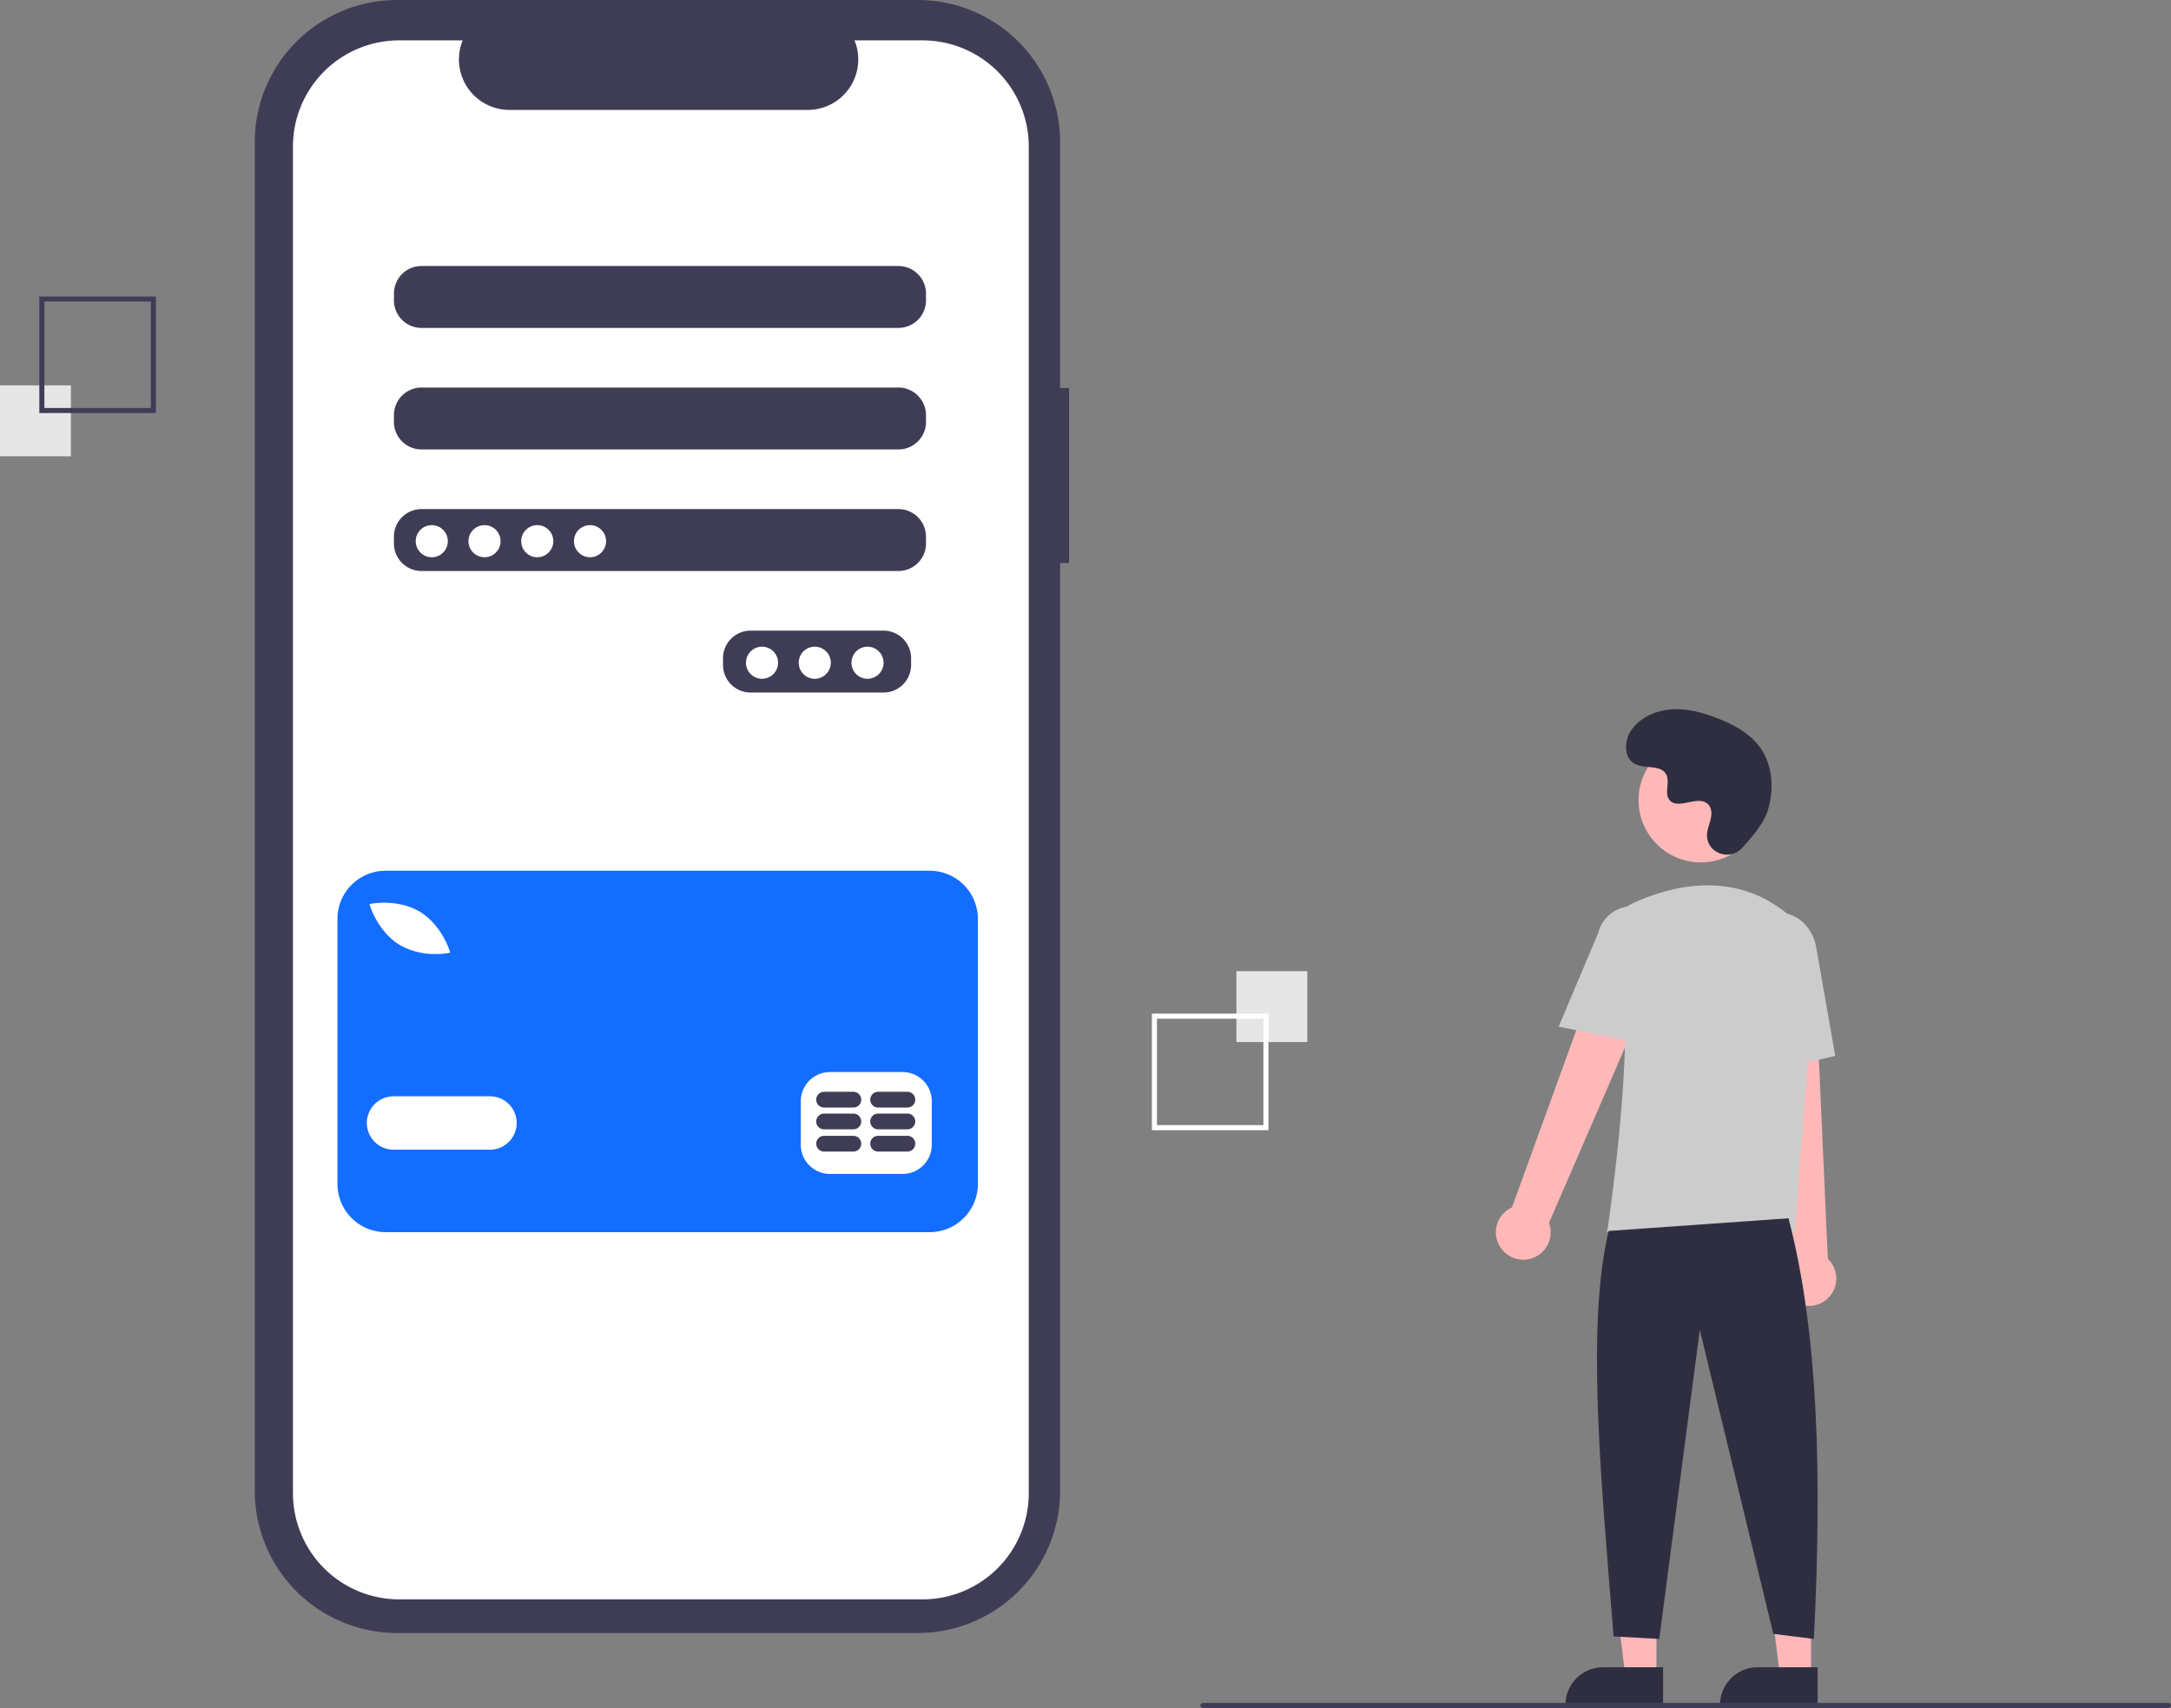 <svg xmlns="http://www.w3.org/2000/svg" width="704.121" height="554" viewBox="0 0 704.121 554">
  <rect x="0" y="0" width="704.121" height="554" fill="#808080" stroke="none"/>
  <g id="undraw_Mobile_pay_re_sjb8" transform="translate(0.426)">
    <path id="Path_288" data-name="Path 288" d="M536.056,238.871h-2.91V159.144A46.144,46.144,0,0,0,487,113H318.088a46.144,46.144,0,0,0-46.144,46.144v437.39a46.144,46.144,0,0,0,46.144,46.144H487a46.144,46.144,0,0,0,46.144-46.144V295.623h2.91Z" transform="translate(-189.744 -113)" fill="#3f3d56"/>
    <path id="Path_289" data-name="Path 289" d="M491.2,128.933H469.149a16.372,16.372,0,0,1-15.158,22.555H357.223a16.372,16.372,0,0,1-15.158-22.555H321.471a34.46,34.46,0,0,0-34.46,34.46V600.142a34.46,34.46,0,0,0,34.46,34.46H491.2a34.46,34.46,0,0,0,34.46-34.46V163.393a34.46,34.46,0,0,0-34.46-34.46Zm-3.7,202.61a8.952,8.952,0,0,1-8.926,8.926H435.426a8.952,8.952,0,0,1-8.926-8.926v-2.231a8.952,8.952,0,0,1,8.926-8.926h43.141a8.952,8.952,0,0,1,8.926,8.926Zm4.835-39.422a8.952,8.952,0,0,1-8.926,8.926H328.688a8.952,8.952,0,0,1-8.926-8.926v-2.231a8.952,8.952,0,0,1,8.926-8.926H483.4a8.952,8.952,0,0,1,8.926,8.926Zm0-39.422a8.952,8.952,0,0,1-8.926,8.926H328.688a8.952,8.952,0,0,1-8.926-8.926v-2.231a8.952,8.952,0,0,1,8.926-8.926H483.4a8.952,8.952,0,0,1,8.926,8.926Zm0-39.422A8.952,8.952,0,0,1,483.4,222.2H328.688a8.952,8.952,0,0,1-8.926-8.926v-2.231a8.952,8.952,0,0,1,8.926-8.926H483.4a8.952,8.952,0,0,1,8.926,8.926Z" transform="translate(-192.427 -115.837)" fill="#fff"/>
    <circle id="Ellipse_115" data-name="Ellipse 115" cx="5.207" cy="5.207" r="5.207" transform="translate(134.402 170.334)" fill="#fff"/>
    <circle id="Ellipse_116" data-name="Ellipse 116" cx="5.207" cy="5.207" r="5.207" transform="translate(151.51 170.334)" fill="#fff"/>
    <circle id="Ellipse_117" data-name="Ellipse 117" cx="5.207" cy="5.207" r="5.207" transform="translate(168.618 170.334)" fill="#fff"/>
    <circle id="Ellipse_118" data-name="Ellipse 118" cx="5.207" cy="5.207" r="5.207" transform="translate(185.726 170.334)" fill="#fff"/>
    <circle id="Ellipse_119" data-name="Ellipse 119" cx="5.207" cy="5.207" r="5.207" transform="translate(241.512 209.757)" fill="#fff"/>
    <circle id="Ellipse_120" data-name="Ellipse 120" cx="5.207" cy="5.207" r="5.207" transform="translate(258.62 209.757)" fill="#fff"/>
    <circle id="Ellipse_121" data-name="Ellipse 121" cx="5.207" cy="5.207" r="5.207" transform="translate(275.728 209.757)" fill="#fff"/>
    <path id="Path_290" data-name="Path 290" d="M496.653,456.6H320.205a15.63,15.63,0,0,0-15.63,15.63V558.2a15.63,15.63,0,0,0,15.63,15.63H496.653a15.63,15.63,0,0,0,15.63-15.63V472.231a15.63,15.63,0,0,0-15.63-15.63ZM315.84,467.263c.348-.063,8.611-1.469,15.452,2.648s9.47,12.075,9.578,12.412l.277.858-.888.158a23.572,23.572,0,0,1-3.829.281,22.8,22.8,0,0,1-11.624-2.93c-6.841-4.115-9.469-12.074-9.578-12.411l-.277-.858Zm38.3,79.816H322.671a8.655,8.655,0,0,1,0-17.309h31.471a8.655,8.655,0,0,1,0,17.309Zm143.193-1.574a9.469,9.469,0,0,1-9.442,9.442h-23.6a9.469,9.469,0,0,1-9.441-9.441V531.344a9.469,9.469,0,0,1,9.441-9.441h23.6a9.469,9.469,0,0,1,9.441,9.441Z" transform="translate(-195.554 -174.175)" fill="#136eff"/>
    <path id="Path_291" data-name="Path 291" d="M505.534,561.213h-9.49a2.555,2.555,0,0,0,0,5.11h9.49a2.555,2.555,0,0,0,0-5.11Z" transform="translate(-229.188 -192.801)" fill="#3f3d56"/>
    <path id="Path_292" data-name="Path 292" d="M526.85,561.213h-9.49a2.555,2.555,0,1,0,0,5.11h9.49a2.555,2.555,0,0,0,0-5.11Z" transform="translate(-232.983 -192.801)" fill="#3f3d56"/>
    <path id="Path_293" data-name="Path 293" d="M505.533,552.438h-9.49a2.555,2.555,0,1,0,0,5.11h9.49a2.555,2.555,0,0,0,0-5.11Z" transform="translate(-229.188 -191.238)" fill="#3f3d56"/>
    <path id="Path_294" data-name="Path 294" d="M526.848,552.438h-9.49a2.555,2.555,0,1,0,0,5.11h9.49a2.555,2.555,0,1,0,0-5.11Z" transform="translate(-232.983 -191.238)" fill="#3f3d56"/>
    <path id="Path_295" data-name="Path 295" d="M505.533,543.841h-9.49a2.555,2.555,0,1,0,0,5.11h9.49a2.555,2.555,0,0,0,0-5.11Z" transform="translate(-229.188 -189.708)" fill="#3f3d56"/>
    <path id="Path_296" data-name="Path 296" d="M526.848,543.841h-9.49a2.555,2.555,0,1,0,0,5.11h9.49a2.555,2.555,0,1,0,0-5.11Z" transform="translate(-232.983 -189.708)" fill="#3f3d56"/>
    <rect id="Rectangle_105" data-name="Rectangle 105" width="23" height="23" transform="translate(400.575 315)" fill="#e6e6e6"/>
    <path id="Path_297" data-name="Path 297" d="M625.939,513h37.81v37.81h-37.81Zm36.166,1.644H627.583v34.522h34.522Z" transform="translate(-252.77 -184.217)" fill="#fff"/>
    <rect id="Rectangle_106" data-name="Rectangle 106" width="23" height="23" transform="translate(-0.426 125)" fill="#e6e6e6"/>
    <path id="Path_298" data-name="Path 298" d="M224.749,267.81h-37.81V230h37.81Zm-36.166-1.644h34.522V231.644H188.583Z" transform="translate(-174.61 -133.831)" fill="#3f3d56"/>
    <path id="Path_299" data-name="Path 299" d="M649.856,653H639.779l-4.794-38.869h14.873Z" transform="translate(-113.054 -109.34)" fill="#ffb8b8"/>
    <path id="Path_300" data-name="Path 300" d="M629.41,657.914h19.434V670.15H617.173A12.236,12.236,0,0,1,629.41,657.914Z" transform="translate(-109.882 -117.136)" fill="#2f2e41"/>
    <path id="Path_301" data-name="Path 301" d="M710.856,653H700.779l-4.794-38.869h14.873Z" transform="translate(-123.914 -109.34)" fill="#ffb8b8"/>
    <path id="Path_302" data-name="Path 302" d="M690.41,657.914h19.434V670.15H678.173A12.236,12.236,0,0,1,690.41,657.914Z" transform="translate(-120.743 -117.136)" fill="#2f2e41"/>
    <path id="Path_303" data-name="Path 303" d="M763.185,582.031a8.83,8.83,0,0,1,3.708-13.022l34.256-94.416,16.856,9.2L778.892,574.02a8.878,8.878,0,0,1-15.707,8.012Z" transform="translate(-276.934 -177.379)" fill="#ffb8b8"/>
    <path id="Path_304" data-name="Path 304" d="M876.94,602.366a8.83,8.83,0,0,1-2.378-13.329L863.95,489.161l19.183.876,4.41,98.241a8.878,8.878,0,0,1-10.6,14.088Z" transform="translate(-295.146 -179.972)" fill="#ffb8b8"/>
    <circle id="Ellipse_122" data-name="Ellipse 122" cx="20.188" cy="20.188" r="20.188" transform="translate(531.004 239.35)" fill="#ffb8b8"/>
    <path id="Path_305" data-name="Path 305" d="M866.414,574.883H805.55l.073-.474c.109-.708,10.847-71.049,2.928-94.062a9.709,9.709,0,0,1,4.989-11.987h0c11.32-5.331,33.049-11.895,51.389,4.035a23.208,23.208,0,0,1,7.775,19.231Z" transform="translate(-284.748 -175.204)" fill="#ccc"/>
    <path id="Path_306" data-name="Path 306" d="M813.837,515.217l-27.4-5.559,12.844-30.437a11.505,11.505,0,1,1,22.28,5.752Z" transform="translate(-281.345 -176.666)" fill="#ccc"/>
    <path id="Path_307" data-name="Path 307" d="M862.062,526l-1.647-37.762c-1.249-7.1,2.814-13.809,9.064-14.906s12.355,3.83,13.61,10.981l6.192,35.285Z" transform="translate(-294.476 -177.127)" fill="#ccc"/>
    <path id="Path_308" data-name="Path 308" d="M863.678,593.752c9.793,37.3,10.862,84.719,8.22,136.445l-13.151-1.644-23.837-98.635L821.758,730.2l-14.8-.822c-4.42-54.274-8.724-100.867-1.644-131.513Z" transform="translate(-284.038 -198.594)" fill="#2f2e41"/>
    <path id="Path_309" data-name="Path 309" d="M850.575,437.97c-3.766,4.012-10.76,1.858-11.251-3.622a6.636,6.636,0,0,1,.008-1.279c.253-2.428,1.656-4.632,1.32-7.2a3.773,3.773,0,0,0-.69-1.766c-3-4.019-10.046,1.8-12.879-1.841-1.737-2.231.3-5.743-1.028-8.236-1.759-3.291-6.969-1.667-10.237-3.47-3.635-2.005-3.418-7.583-1.025-10.975,2.918-4.137,8.035-6.345,13.088-6.663s10.071,1.048,14.789,2.886c5.36,2.089,10.675,4.976,13.974,9.689,4.011,5.732,4.4,13.437,2.391,20.139C857.815,429.714,853.65,434.694,850.575,437.97Z" transform="translate(-286.081 -162.83)" fill="#2f2e41"/>
    <path id="Path_310" data-name="Path 310" d="M959.048,786.644H645.882a.822.822,0,1,1,0-1.644H959.048a.822.822,0,1,1,0,1.644Z" transform="translate(-256.174 -232.644)" fill="#3f3d56"/>
  </g>
</svg>
